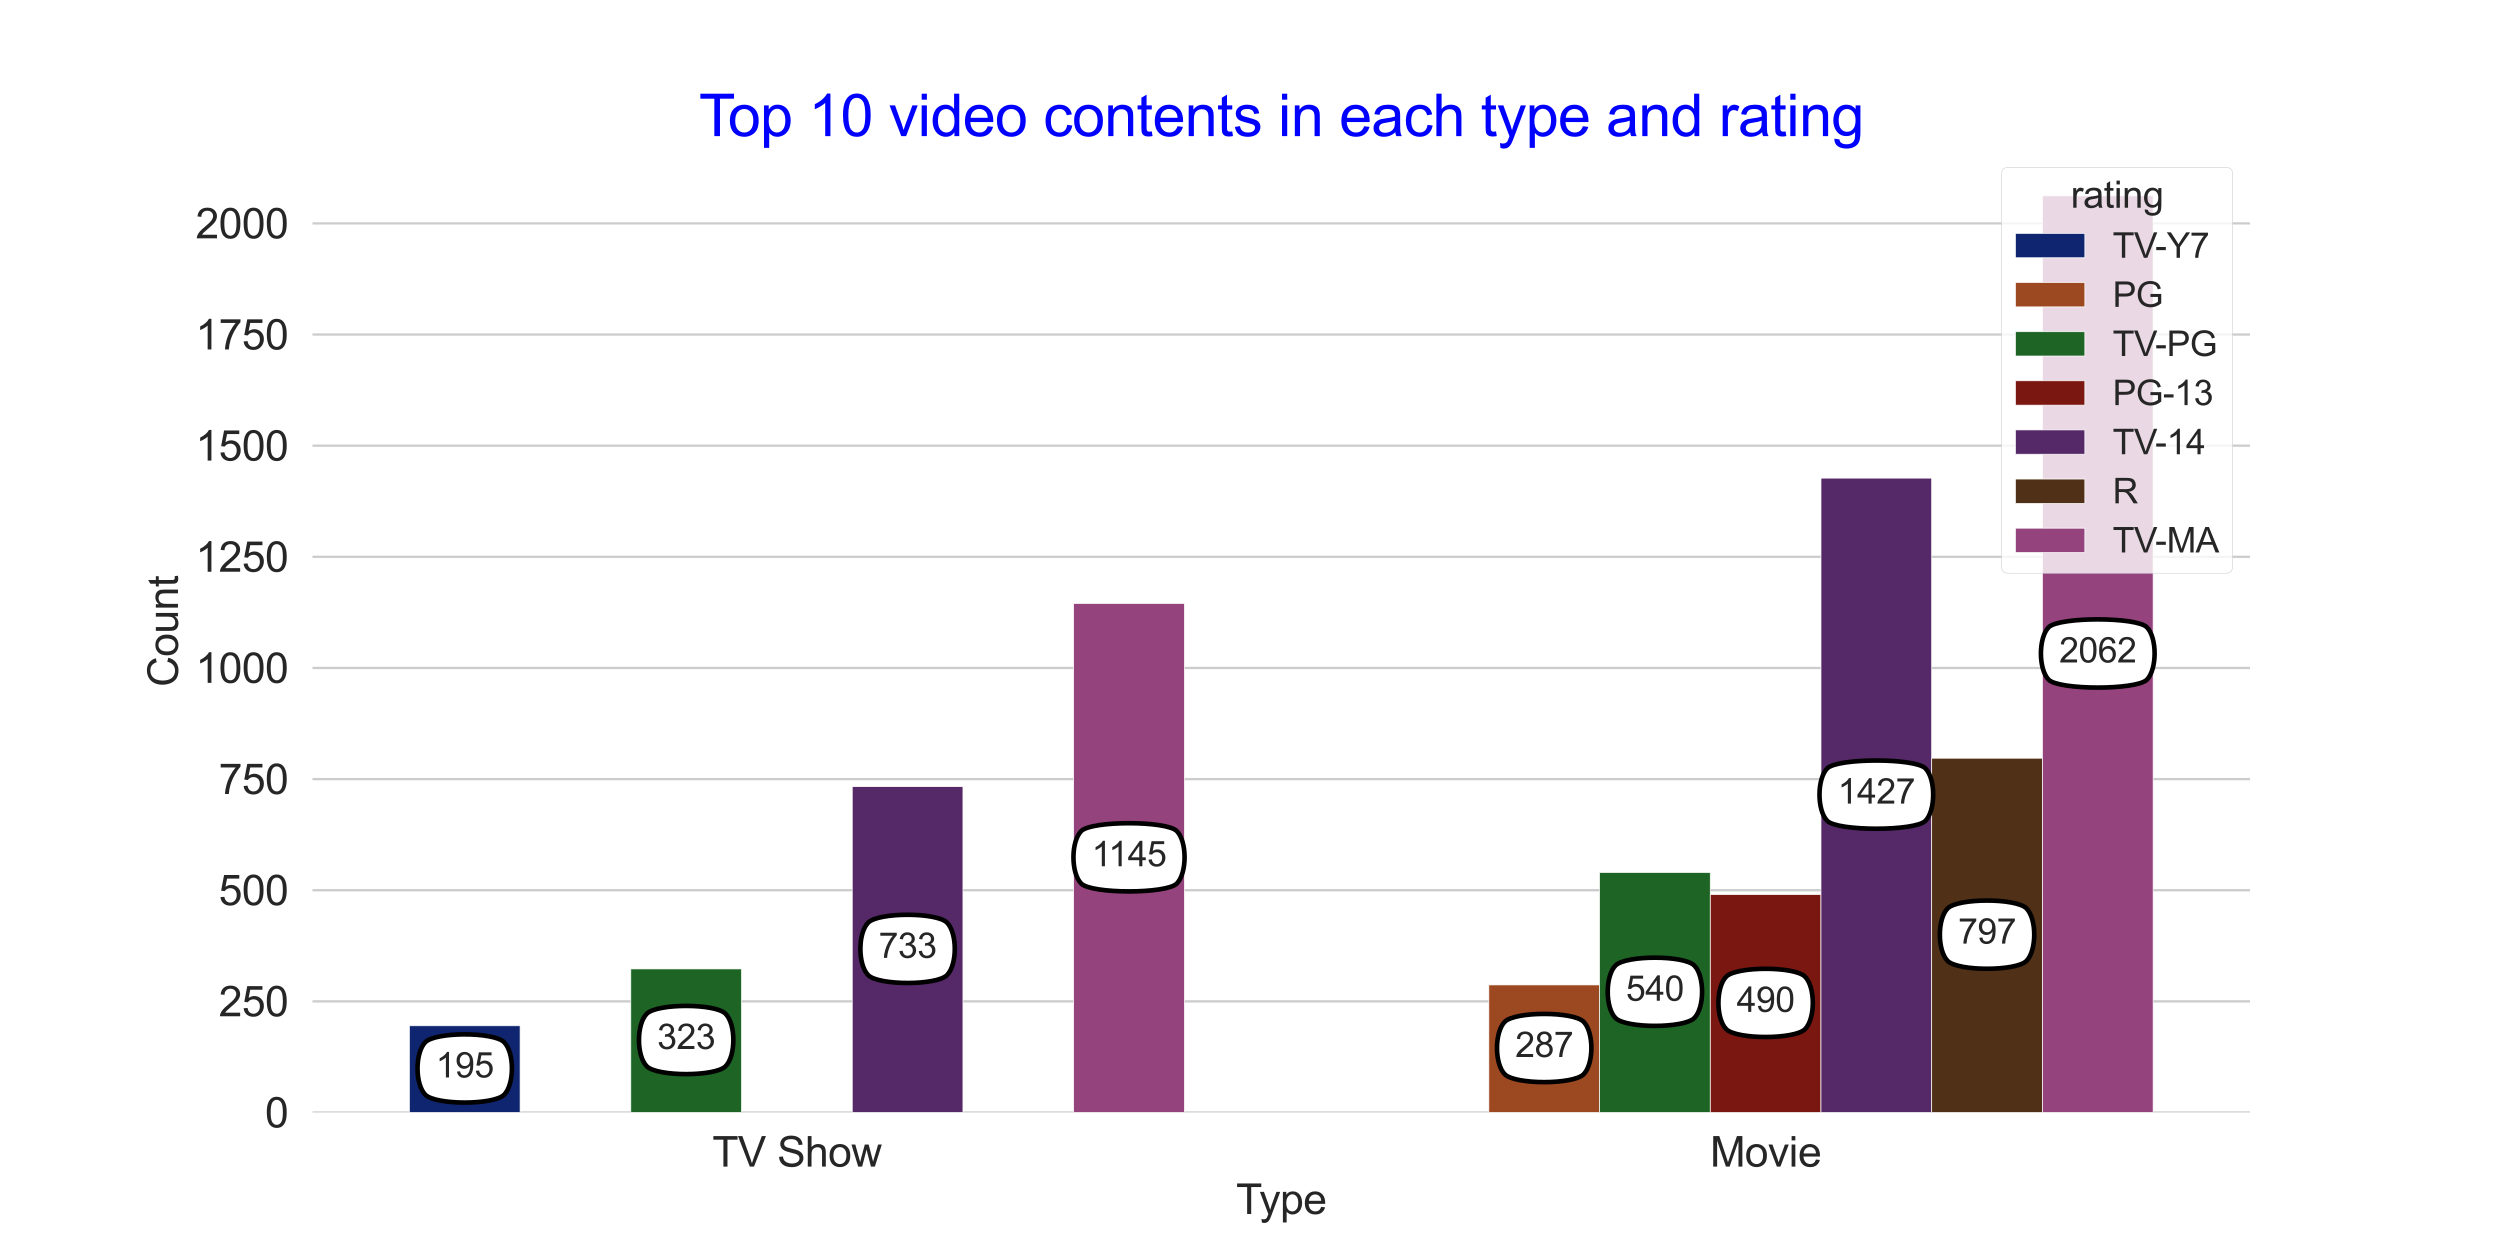 <?xml version="1.0" encoding="utf-8" standalone="no"?>
<!DOCTYPE svg PUBLIC "-//W3C//DTD SVG 1.1//EN"
  "http://www.w3.org/Graphics/SVG/1.1/DTD/svg11.dtd">
<svg xmlns:xlink="http://www.w3.org/1999/xlink" width="1080pt" height="540pt" viewBox="0 0 1080 540" xmlns="http://www.w3.org/2000/svg" version="1.1">
 <defs>
  <style type="text/css">*{stroke-linejoin: round; stroke-linecap: butt}</style>
 </defs>
 <g id="figure_1">
  <g id="patch_1">
   <path d="M 0 540 
L 1080 540 
L 1080 0 
L 0 0 
z
" style="fill: #ffffff"/>
  </g>
  <g id="axes_1">
   <g id="matplotlib.axis_1">
    <g id="xtick_1">
     <g id="text_1">
      <!-- TV Show -->
      <g style="fill: #262626" transform="translate(307.737 503.984) scale(0.18 -0.18)">
       <defs>
        <path id="ArialMT-54" d="M 1659 0 
L 1659 4041 
L 150 4041 
L 150 4581 
L 3781 4581 
L 3781 4041 
L 2266 4041 
L 2266 0 
L 1659 0 
z
" transform="scale(0.016)"/>
        <path id="ArialMT-56" d="M 1803 0 
L 28 4581 
L 684 4581 
L 1875 1253 
Q 2019 853 2116 503 
Q 2222 878 2363 1253 
L 3600 4581 
L 4219 4581 
L 2425 0 
L 1803 0 
z
" transform="scale(0.016)"/>
        <path id="ArialMT-20" transform="scale(0.016)"/>
        <path id="ArialMT-53" d="M 288 1472 
L 859 1522 
Q 900 1178 1048 958 
Q 1197 738 1509 602 
Q 1822 466 2213 466 
Q 2559 466 2825 569 
Q 3091 672 3220 851 
Q 3350 1031 3350 1244 
Q 3350 1459 3225 1620 
Q 3100 1781 2813 1891 
Q 2628 1963 1997 2114 
Q 1366 2266 1113 2400 
Q 784 2572 623 2826 
Q 463 3081 463 3397 
Q 463 3744 659 4045 
Q 856 4347 1234 4503 
Q 1613 4659 2075 4659 
Q 2584 4659 2973 4495 
Q 3363 4331 3572 4012 
Q 3781 3694 3797 3291 
L 3216 3247 
Q 3169 3681 2898 3903 
Q 2628 4125 2100 4125 
Q 1550 4125 1298 3923 
Q 1047 3722 1047 3438 
Q 1047 3191 1225 3031 
Q 1400 2872 2139 2705 
Q 2878 2538 3153 2413 
Q 3553 2228 3743 1945 
Q 3934 1663 3934 1294 
Q 3934 928 3725 604 
Q 3516 281 3123 101 
Q 2731 -78 2241 -78 
Q 1619 -78 1198 103 
Q 778 284 539 648 
Q 300 1013 288 1472 
z
" transform="scale(0.016)"/>
        <path id="ArialMT-68" d="M 422 0 
L 422 4581 
L 984 4581 
L 984 2938 
Q 1378 3394 1978 3394 
Q 2347 3394 2619 3248 
Q 2891 3103 3008 2847 
Q 3125 2591 3125 2103 
L 3125 0 
L 2563 0 
L 2563 2103 
Q 2563 2525 2380 2717 
Q 2197 2909 1863 2909 
Q 1613 2909 1392 2779 
Q 1172 2650 1078 2428 
Q 984 2206 984 1816 
L 984 0 
L 422 0 
z
" transform="scale(0.016)"/>
        <path id="ArialMT-6f" d="M 213 1659 
Q 213 2581 725 3025 
Q 1153 3394 1769 3394 
Q 2453 3394 2887 2945 
Q 3322 2497 3322 1706 
Q 3322 1066 3130 698 
Q 2938 331 2570 128 
Q 2203 -75 1769 -75 
Q 1072 -75 642 372 
Q 213 819 213 1659 
z
M 791 1659 
Q 791 1022 1069 705 
Q 1347 388 1769 388 
Q 2188 388 2466 706 
Q 2744 1025 2744 1678 
Q 2744 2294 2464 2611 
Q 2184 2928 1769 2928 
Q 1347 2928 1069 2612 
Q 791 2297 791 1659 
z
" transform="scale(0.016)"/>
        <path id="ArialMT-77" d="M 1034 0 
L 19 3319 
L 600 3319 
L 1128 1403 
L 1325 691 
Q 1338 744 1497 1375 
L 2025 3319 
L 2603 3319 
L 3100 1394 
L 3266 759 
L 3456 1400 
L 4025 3319 
L 4572 3319 
L 3534 0 
L 2950 0 
L 2422 1988 
L 2294 2553 
L 1622 0 
L 1034 0 
z
" transform="scale(0.016)"/>
       </defs>
       <use xlink:href="#ArialMT-54"/>
       <use xlink:href="#ArialMT-56" x="61.084"/>
       <use xlink:href="#ArialMT-20" x="127.783"/>
       <use xlink:href="#ArialMT-53" x="155.566"/>
       <use xlink:href="#ArialMT-68" x="222.266"/>
       <use xlink:href="#ArialMT-6f" x="277.881"/>
       <use xlink:href="#ArialMT-77" x="333.496"/>
      </g>
     </g>
    </g>
    <g id="xtick_2">
     <g id="text_2">
      <!-- Movie -->
      <g style="fill: #262626" transform="translate(738.744 503.984) scale(0.18 -0.18)">
       <defs>
        <path id="ArialMT-4d" d="M 475 0 
L 475 4581 
L 1388 4581 
L 2472 1338 
Q 2622 884 2691 659 
Q 2769 909 2934 1394 
L 4031 4581 
L 4847 4581 
L 4847 0 
L 4263 0 
L 4263 3834 
L 2931 0 
L 2384 0 
L 1059 3900 
L 1059 0 
L 475 0 
z
" transform="scale(0.016)"/>
        <path id="ArialMT-76" d="M 1344 0 
L 81 3319 
L 675 3319 
L 1388 1331 
Q 1503 1009 1600 663 
Q 1675 925 1809 1294 
L 2547 3319 
L 3125 3319 
L 1869 0 
L 1344 0 
z
" transform="scale(0.016)"/>
        <path id="ArialMT-69" d="M 425 3934 
L 425 4581 
L 988 4581 
L 988 3934 
L 425 3934 
z
M 425 0 
L 425 3319 
L 988 3319 
L 988 0 
L 425 0 
z
" transform="scale(0.016)"/>
        <path id="ArialMT-65" d="M 2694 1069 
L 3275 997 
Q 3138 488 2766 206 
Q 2394 -75 1816 -75 
Q 1088 -75 661 373 
Q 234 822 234 1631 
Q 234 2469 665 2931 
Q 1097 3394 1784 3394 
Q 2450 3394 2872 2941 
Q 3294 2488 3294 1666 
Q 3294 1616 3291 1516 
L 816 1516 
Q 847 969 1125 678 
Q 1403 388 1819 388 
Q 2128 388 2347 550 
Q 2566 713 2694 1069 
z
M 847 1978 
L 2700 1978 
Q 2663 2397 2488 2606 
Q 2219 2931 1791 2931 
Q 1403 2931 1139 2672 
Q 875 2413 847 1978 
z
" transform="scale(0.016)"/>
       </defs>
       <use xlink:href="#ArialMT-4d"/>
       <use xlink:href="#ArialMT-6f" x="83.301"/>
       <use xlink:href="#ArialMT-76" x="138.916"/>
       <use xlink:href="#ArialMT-69" x="188.916"/>
       <use xlink:href="#ArialMT-65" x="211.133"/>
      </g>
     </g>
    </g>
    <g id="text_3">
     <!-- Type -->
     <g style="fill: #262626" transform="translate(533.988 524.446) scale(0.18 -0.18)">
      <defs>
       <path id="ArialMT-79" d="M 397 -1278 
L 334 -750 
Q 519 -800 656 -800 
Q 844 -800 956 -737 
Q 1069 -675 1141 -563 
Q 1194 -478 1313 -144 
Q 1328 -97 1363 -6 
L 103 3319 
L 709 3319 
L 1400 1397 
Q 1534 1031 1641 628 
Q 1738 1016 1872 1384 
L 2581 3319 
L 3144 3319 
L 1881 -56 
Q 1678 -603 1566 -809 
Q 1416 -1088 1222 -1217 
Q 1028 -1347 759 -1347 
Q 597 -1347 397 -1278 
z
" transform="scale(0.016)"/>
       <path id="ArialMT-70" d="M 422 -1272 
L 422 3319 
L 934 3319 
L 934 2888 
Q 1116 3141 1344 3267 
Q 1572 3394 1897 3394 
Q 2322 3394 2647 3175 
Q 2972 2956 3137 2557 
Q 3303 2159 3303 1684 
Q 3303 1175 3120 767 
Q 2938 359 2589 142 
Q 2241 -75 1856 -75 
Q 1575 -75 1351 44 
Q 1128 163 984 344 
L 984 -1272 
L 422 -1272 
z
M 931 1641 
Q 931 1000 1190 694 
Q 1450 388 1819 388 
Q 2194 388 2461 705 
Q 2728 1022 2728 1688 
Q 2728 2322 2467 2637 
Q 2206 2953 1844 2953 
Q 1484 2953 1207 2617 
Q 931 2281 931 1641 
z
" transform="scale(0.016)"/>
      </defs>
      <use xlink:href="#ArialMT-54"/>
      <use xlink:href="#ArialMT-79" x="55.584"/>
      <use xlink:href="#ArialMT-70" x="105.584"/>
      <use xlink:href="#ArialMT-65" x="161.199"/>
     </g>
    </g>
   </g>
   <g id="matplotlib.axis_2">
    <g id="ytick_1">
     <g id="line2d_1">
      <path d="M 135 480.6 
L 972 480.6 
" clip-path="url(#pcc81d5a7ac)" style="fill: none; stroke: #cccccc; stroke-linecap: round"/>
     </g>
     <g id="text_4">
      <!-- 0 -->
      <g style="fill: #262626" transform="translate(114.49 487.042) scale(0.18 -0.18)">
       <defs>
        <path id="ArialMT-30" d="M 266 2259 
Q 266 3072 433 3567 
Q 600 4063 929 4331 
Q 1259 4600 1759 4600 
Q 2128 4600 2406 4451 
Q 2684 4303 2865 4023 
Q 3047 3744 3150 3342 
Q 3253 2941 3253 2259 
Q 3253 1453 3087 958 
Q 2922 463 2592 192 
Q 2263 -78 1759 -78 
Q 1097 -78 719 397 
Q 266 969 266 2259 
z
M 844 2259 
Q 844 1131 1108 757 
Q 1372 384 1759 384 
Q 2147 384 2411 759 
Q 2675 1134 2675 2259 
Q 2675 3391 2411 3762 
Q 2147 4134 1753 4134 
Q 1366 4134 1134 3806 
Q 844 3388 844 2259 
z
" transform="scale(0.016)"/>
       </defs>
       <use xlink:href="#ArialMT-30"/>
      </g>
     </g>
    </g>
    <g id="ytick_2">
     <g id="line2d_2">
      <path d="M 135 432.588 
L 972 432.588 
" clip-path="url(#pcc81d5a7ac)" style="fill: none; stroke: #cccccc; stroke-linecap: round"/>
     </g>
     <g id="text_5">
      <!-- 250 -->
      <g style="fill: #262626" transform="translate(94.471 439.03) scale(0.18 -0.18)">
       <defs>
        <path id="ArialMT-32" d="M 3222 541 
L 3222 0 
L 194 0 
Q 188 203 259 391 
Q 375 700 629 1000 
Q 884 1300 1366 1694 
Q 2113 2306 2375 2664 
Q 2638 3022 2638 3341 
Q 2638 3675 2398 3904 
Q 2159 4134 1775 4134 
Q 1369 4134 1125 3890 
Q 881 3647 878 3216 
L 300 3275 
Q 359 3922 746 4261 
Q 1134 4600 1788 4600 
Q 2447 4600 2831 4234 
Q 3216 3869 3216 3328 
Q 3216 3053 3103 2787 
Q 2991 2522 2730 2228 
Q 2469 1934 1863 1422 
Q 1356 997 1212 845 
Q 1069 694 975 541 
L 3222 541 
z
" transform="scale(0.016)"/>
        <path id="ArialMT-35" d="M 266 1200 
L 856 1250 
Q 922 819 1161 601 
Q 1400 384 1738 384 
Q 2144 384 2425 690 
Q 2706 997 2706 1503 
Q 2706 1984 2436 2262 
Q 2166 2541 1728 2541 
Q 1456 2541 1237 2417 
Q 1019 2294 894 2097 
L 366 2166 
L 809 4519 
L 3088 4519 
L 3088 3981 
L 1259 3981 
L 1013 2750 
Q 1425 3038 1878 3038 
Q 2478 3038 2890 2622 
Q 3303 2206 3303 1553 
Q 3303 931 2941 478 
Q 2500 -78 1738 -78 
Q 1113 -78 717 272 
Q 322 622 266 1200 
z
" transform="scale(0.016)"/>
       </defs>
       <use xlink:href="#ArialMT-32"/>
       <use xlink:href="#ArialMT-35" x="55.615"/>
       <use xlink:href="#ArialMT-30" x="111.23"/>
      </g>
     </g>
    </g>
    <g id="ytick_3">
     <g id="line2d_3">
      <path d="M 135 384.577 
L 972 384.577 
" clip-path="url(#pcc81d5a7ac)" style="fill: none; stroke: #cccccc; stroke-linecap: round"/>
     </g>
     <g id="text_6">
      <!-- 500 -->
      <g style="fill: #262626" transform="translate(94.471 391.019) scale(0.18 -0.18)">
       <use xlink:href="#ArialMT-35"/>
       <use xlink:href="#ArialMT-30" x="55.615"/>
       <use xlink:href="#ArialMT-30" x="111.23"/>
      </g>
     </g>
    </g>
    <g id="ytick_4">
     <g id="line2d_4">
      <path d="M 135 336.565 
L 972 336.565 
" clip-path="url(#pcc81d5a7ac)" style="fill: none; stroke: #cccccc; stroke-linecap: round"/>
     </g>
     <g id="text_7">
      <!-- 750 -->
      <g style="fill: #262626" transform="translate(94.471 343.007) scale(0.18 -0.18)">
       <defs>
        <path id="ArialMT-37" d="M 303 3981 
L 303 4522 
L 3269 4522 
L 3269 4084 
Q 2831 3619 2401 2847 
Q 1972 2075 1738 1259 
Q 1569 684 1522 0 
L 944 0 
Q 953 541 1156 1306 
Q 1359 2072 1739 2783 
Q 2119 3494 2547 3981 
L 303 3981 
z
" transform="scale(0.016)"/>
       </defs>
       <use xlink:href="#ArialMT-37"/>
       <use xlink:href="#ArialMT-35" x="55.615"/>
       <use xlink:href="#ArialMT-30" x="111.23"/>
      </g>
     </g>
    </g>
    <g id="ytick_5">
     <g id="line2d_5">
      <path d="M 135 288.553 
L 972 288.553 
" clip-path="url(#pcc81d5a7ac)" style="fill: none; stroke: #cccccc; stroke-linecap: round"/>
     </g>
     <g id="text_8">
      <!-- 1000 -->
      <g style="fill: #262626" transform="translate(84.461 294.995) scale(0.18 -0.18)">
       <defs>
        <path id="ArialMT-31" d="M 2384 0 
L 1822 0 
L 1822 3584 
Q 1619 3391 1289 3197 
Q 959 3003 697 2906 
L 697 3450 
Q 1169 3672 1522 3987 
Q 1875 4303 2022 4600 
L 2384 4600 
L 2384 0 
z
" transform="scale(0.016)"/>
       </defs>
       <use xlink:href="#ArialMT-31"/>
       <use xlink:href="#ArialMT-30" x="55.615"/>
       <use xlink:href="#ArialMT-30" x="111.23"/>
       <use xlink:href="#ArialMT-30" x="166.846"/>
      </g>
     </g>
    </g>
    <g id="ytick_6">
     <g id="line2d_6">
      <path d="M 135 240.542 
L 972 240.542 
" clip-path="url(#pcc81d5a7ac)" style="fill: none; stroke: #cccccc; stroke-linecap: round"/>
     </g>
     <g id="text_9">
      <!-- 1250 -->
      <g style="fill: #262626" transform="translate(84.461 246.984) scale(0.18 -0.18)">
       <use xlink:href="#ArialMT-31"/>
       <use xlink:href="#ArialMT-32" x="55.615"/>
       <use xlink:href="#ArialMT-35" x="111.23"/>
       <use xlink:href="#ArialMT-30" x="166.846"/>
      </g>
     </g>
    </g>
    <g id="ytick_7">
     <g id="line2d_7">
      <path d="M 135 192.53 
L 972 192.53 
" clip-path="url(#pcc81d5a7ac)" style="fill: none; stroke: #cccccc; stroke-linecap: round"/>
     </g>
     <g id="text_10">
      <!-- 1500 -->
      <g style="fill: #262626" transform="translate(84.461 198.972) scale(0.18 -0.18)">
       <use xlink:href="#ArialMT-31"/>
       <use xlink:href="#ArialMT-35" x="55.615"/>
       <use xlink:href="#ArialMT-30" x="111.23"/>
       <use xlink:href="#ArialMT-30" x="166.846"/>
      </g>
     </g>
    </g>
    <g id="ytick_8">
     <g id="line2d_8">
      <path d="M 135 144.519 
L 972 144.519 
" clip-path="url(#pcc81d5a7ac)" style="fill: none; stroke: #cccccc; stroke-linecap: round"/>
     </g>
     <g id="text_11">
      <!-- 1750 -->
      <g style="fill: #262626" transform="translate(84.461 150.961) scale(0.18 -0.18)">
       <use xlink:href="#ArialMT-31"/>
       <use xlink:href="#ArialMT-37" x="55.615"/>
       <use xlink:href="#ArialMT-35" x="111.23"/>
       <use xlink:href="#ArialMT-30" x="166.846"/>
      </g>
     </g>
    </g>
    <g id="ytick_9">
     <g id="line2d_9">
      <path d="M 135 96.507 
L 972 96.507 
" clip-path="url(#pcc81d5a7ac)" style="fill: none; stroke: #cccccc; stroke-linecap: round"/>
     </g>
     <g id="text_12">
      <!-- 2000 -->
      <g style="fill: #262626" transform="translate(84.461 102.949) scale(0.18 -0.18)">
       <use xlink:href="#ArialMT-32"/>
       <use xlink:href="#ArialMT-30" x="55.615"/>
       <use xlink:href="#ArialMT-30" x="111.23"/>
       <use xlink:href="#ArialMT-30" x="166.846"/>
      </g>
     </g>
    </g>
    <g id="text_13">
     <!-- Count -->
     <g style="fill: #262626" transform="translate(76.884 296.715) rotate(-90) scale(0.18 -0.18)">
      <defs>
       <path id="ArialMT-43" d="M 3763 1606 
L 4369 1453 
Q 4178 706 3683 314 
Q 3188 -78 2472 -78 
Q 1731 -78 1267 223 
Q 803 525 561 1097 
Q 319 1669 319 2325 
Q 319 3041 592 3573 
Q 866 4106 1370 4382 
Q 1875 4659 2481 4659 
Q 3169 4659 3637 4309 
Q 4106 3959 4291 3325 
L 3694 3184 
Q 3534 3684 3231 3912 
Q 2928 4141 2469 4141 
Q 1941 4141 1586 3887 
Q 1231 3634 1087 3207 
Q 944 2781 944 2328 
Q 944 1744 1114 1308 
Q 1284 872 1643 656 
Q 2003 441 2422 441 
Q 2931 441 3284 734 
Q 3638 1028 3763 1606 
z
" transform="scale(0.016)"/>
       <path id="ArialMT-75" d="M 2597 0 
L 2597 488 
Q 2209 -75 1544 -75 
Q 1250 -75 995 37 
Q 741 150 617 320 
Q 494 491 444 738 
Q 409 903 409 1263 
L 409 3319 
L 972 3319 
L 972 1478 
Q 972 1038 1006 884 
Q 1059 663 1231 536 
Q 1403 409 1656 409 
Q 1909 409 2131 539 
Q 2353 669 2445 892 
Q 2538 1116 2538 1541 
L 2538 3319 
L 3100 3319 
L 3100 0 
L 2597 0 
z
" transform="scale(0.016)"/>
       <path id="ArialMT-6e" d="M 422 0 
L 422 3319 
L 928 3319 
L 928 2847 
Q 1294 3394 1984 3394 
Q 2284 3394 2536 3286 
Q 2788 3178 2913 3003 
Q 3038 2828 3088 2588 
Q 3119 2431 3119 2041 
L 3119 0 
L 2556 0 
L 2556 2019 
Q 2556 2363 2490 2533 
Q 2425 2703 2258 2804 
Q 2091 2906 1866 2906 
Q 1506 2906 1245 2678 
Q 984 2450 984 1813 
L 984 0 
L 422 0 
z
" transform="scale(0.016)"/>
       <path id="ArialMT-74" d="M 1650 503 
L 1731 6 
Q 1494 -44 1306 -44 
Q 1000 -44 831 53 
Q 663 150 594 308 
Q 525 466 525 972 
L 525 2881 
L 113 2881 
L 113 3319 
L 525 3319 
L 525 4141 
L 1084 4478 
L 1084 3319 
L 1650 3319 
L 1650 2881 
L 1084 2881 
L 1084 941 
Q 1084 700 1114 631 
Q 1144 563 1211 522 
Q 1278 481 1403 481 
Q 1497 481 1650 503 
z
" transform="scale(0.016)"/>
      </defs>
      <use xlink:href="#ArialMT-43"/>
      <use xlink:href="#ArialMT-6f" x="72.217"/>
      <use xlink:href="#ArialMT-75" x="127.832"/>
      <use xlink:href="#ArialMT-6e" x="183.447"/>
      <use xlink:href="#ArialMT-74" x="239.062"/>
     </g>
    </g>
   </g>
   <g id="patch_2">
    <path d="M 176.85 480.6 
L 224.679 480.6 
L 224.679 443.151 
L 176.85 443.151 
z
" clip-path="url(#pcc81d5a7ac)" style="fill: #10256f; stroke: #ffffff; stroke-width: 0.3; stroke-linejoin: miter"/>
   </g>
   <g id="patch_3">
    <path d="M 0 0 
z
" clip-path="url(#pcc81d5a7ac)" style="fill: #10256f; stroke: #ffffff; stroke-width: 0.3; stroke-linejoin: miter"/>
   </g>
   <g id="patch_4">
    <path d="M 0 0 
z
" clip-path="url(#pcc81d5a7ac)" style="fill: #9c4821; stroke: #ffffff; stroke-width: 0.3; stroke-linejoin: miter"/>
   </g>
   <g id="patch_5">
    <path d="M 643.179 480.6 
L 691.007 480.6 
L 691.007 425.483 
L 643.179 425.483 
z
" clip-path="url(#pcc81d5a7ac)" style="fill: #9c4821; stroke: #ffffff; stroke-width: 0.3; stroke-linejoin: miter"/>
   </g>
   <g id="patch_6">
    <path d="M 272.507 480.6 
L 320.336 480.6 
L 320.336 418.569 
L 272.507 418.569 
z
" clip-path="url(#pcc81d5a7ac)" style="fill: #1e6525; stroke: #ffffff; stroke-width: 0.3; stroke-linejoin: miter"/>
   </g>
   <g id="patch_7">
    <path d="M 691.007 480.6 
L 738.836 480.6 
L 738.836 376.895 
L 691.007 376.895 
z
" clip-path="url(#pcc81d5a7ac)" style="fill: #1e6525; stroke: #ffffff; stroke-width: 0.3; stroke-linejoin: miter"/>
   </g>
   <g id="patch_8">
    <path d="M 0 0 
z
" clip-path="url(#pcc81d5a7ac)" style="fill: #7b1711; stroke: #ffffff; stroke-width: 0.3; stroke-linejoin: miter"/>
   </g>
   <g id="patch_9">
    <path d="M 738.836 480.6 
L 786.664 480.6 
L 786.664 386.497 
L 738.836 386.497 
z
" clip-path="url(#pcc81d5a7ac)" style="fill: #7b1711; stroke: #ffffff; stroke-width: 0.3; stroke-linejoin: miter"/>
   </g>
   <g id="patch_10">
    <path d="M 368.164 480.6 
L 415.993 480.6 
L 415.993 339.83 
L 368.164 339.83 
z
" clip-path="url(#pcc81d5a7ac)" style="fill: #552867; stroke: #ffffff; stroke-width: 0.3; stroke-linejoin: miter"/>
   </g>
   <g id="patch_11">
    <path d="M 786.664 480.6 
L 834.493 480.6 
L 834.493 206.55 
L 786.664 206.55 
z
" clip-path="url(#pcc81d5a7ac)" style="fill: #552867; stroke: #ffffff; stroke-width: 0.3; stroke-linejoin: miter"/>
   </g>
   <g id="patch_12">
    <path d="M 0 0 
z
" clip-path="url(#pcc81d5a7ac)" style="fill: #503016; stroke: #ffffff; stroke-width: 0.3; stroke-linejoin: miter"/>
   </g>
   <g id="patch_13">
    <path d="M 834.493 480.6 
L 882.321 480.6 
L 882.321 327.539 
L 834.493 327.539 
z
" clip-path="url(#pcc81d5a7ac)" style="fill: #503016; stroke: #ffffff; stroke-width: 0.3; stroke-linejoin: miter"/>
   </g>
   <g id="patch_14">
    <path d="M 463.821 480.6 
L 511.65 480.6 
L 511.65 260.707 
L 463.821 260.707 
z
" clip-path="url(#pcc81d5a7ac)" style="fill: #94437c; stroke: #ffffff; stroke-width: 0.3; stroke-linejoin: miter"/>
   </g>
   <g id="patch_15">
    <path d="M 882.321 480.6 
L 930.15 480.6 
L 930.15 84.6 
L 882.321 84.6 
z
" clip-path="url(#pcc81d5a7ac)" style="fill: #94437c; stroke: #ffffff; stroke-width: 0.3; stroke-linejoin: miter"/>
   </g>
   <g id="line2d_10">
    <path clip-path="url(#pcc81d5a7ac)" style="fill: none; stroke: #424242; stroke-width: 3.15; stroke-linecap: round"/>
   </g>
   <g id="line2d_11">
    <path clip-path="url(#pcc81d5a7ac)" style="fill: none; stroke: #424242; stroke-width: 3.15; stroke-linecap: round"/>
   </g>
   <g id="line2d_12">
    <path clip-path="url(#pcc81d5a7ac)" style="fill: none; stroke: #424242; stroke-width: 3.15; stroke-linecap: round"/>
   </g>
   <g id="line2d_13">
    <path clip-path="url(#pcc81d5a7ac)" style="fill: none; stroke: #424242; stroke-width: 3.15; stroke-linecap: round"/>
   </g>
   <g id="line2d_14">
    <path clip-path="url(#pcc81d5a7ac)" style="fill: none; stroke: #424242; stroke-width: 3.15; stroke-linecap: round"/>
   </g>
   <g id="line2d_15">
    <path clip-path="url(#pcc81d5a7ac)" style="fill: none; stroke: #424242; stroke-width: 3.15; stroke-linecap: round"/>
   </g>
   <g id="line2d_16">
    <path clip-path="url(#pcc81d5a7ac)" style="fill: none; stroke: #424242; stroke-width: 3.15; stroke-linecap: round"/>
   </g>
   <g id="line2d_17">
    <path clip-path="url(#pcc81d5a7ac)" style="fill: none; stroke: #424242; stroke-width: 3.15; stroke-linecap: round"/>
   </g>
   <g id="line2d_18">
    <path clip-path="url(#pcc81d5a7ac)" style="fill: none; stroke: #424242; stroke-width: 3.15; stroke-linecap: round"/>
   </g>
   <g id="line2d_19">
    <path clip-path="url(#pcc81d5a7ac)" style="fill: none; stroke: #424242; stroke-width: 3.15; stroke-linecap: round"/>
   </g>
   <g id="line2d_20">
    <path clip-path="url(#pcc81d5a7ac)" style="fill: none; stroke: #424242; stroke-width: 3.15; stroke-linecap: round"/>
   </g>
   <g id="line2d_21">
    <path clip-path="url(#pcc81d5a7ac)" style="fill: none; stroke: #424242; stroke-width: 3.15; stroke-linecap: round"/>
   </g>
   <g id="line2d_22">
    <path clip-path="url(#pcc81d5a7ac)" style="fill: none; stroke: #424242; stroke-width: 3.15; stroke-linecap: round"/>
   </g>
   <g id="line2d_23">
    <path clip-path="url(#pcc81d5a7ac)" style="fill: none; stroke: #424242; stroke-width: 3.15; stroke-linecap: round"/>
   </g>
   <g id="text_14">
    <g id="patch_16">
     <path d="M 183.752 472.937 
C 188.252 477.437 213.276 477.437 217.776 472.937 
C 222.276 468.437 222.276 454.719 217.776 450.219 
C 213.276 445.719 188.252 445.719 183.752 450.219 
C 179.252 454.719 179.252 468.437 183.752 472.937 
z
" style="fill: #ffffff; stroke: #000000; stroke-width: 2; stroke-linejoin: miter"/>
    </g>
    <!-- 195 -->
    <g style="fill: #262626" transform="translate(188.252 465.456) scale(0.15 -0.15)">
     <defs>
      <path id="ArialMT-39" d="M 350 1059 
L 891 1109 
Q 959 728 1153 556 
Q 1347 384 1650 384 
Q 1909 384 2104 503 
Q 2300 622 2425 820 
Q 2550 1019 2634 1356 
Q 2719 1694 2719 2044 
Q 2719 2081 2716 2156 
Q 2547 1888 2255 1720 
Q 1963 1553 1622 1553 
Q 1053 1553 659 1965 
Q 266 2378 266 3053 
Q 266 3750 677 4175 
Q 1088 4600 1706 4600 
Q 2153 4600 2523 4359 
Q 2894 4119 3086 3673 
Q 3278 3228 3278 2384 
Q 3278 1506 3087 986 
Q 2897 466 2520 194 
Q 2144 -78 1638 -78 
Q 1100 -78 759 220 
Q 419 519 350 1059 
z
M 2653 3081 
Q 2653 3566 2395 3850 
Q 2138 4134 1775 4134 
Q 1400 4134 1122 3828 
Q 844 3522 844 3034 
Q 844 2597 1108 2323 
Q 1372 2050 1759 2050 
Q 2150 2050 2401 2323 
Q 2653 2597 2653 3081 
z
" transform="scale(0.016)"/>
     </defs>
     <use xlink:href="#ArialMT-31"/>
     <use xlink:href="#ArialMT-39" x="55.615"/>
     <use xlink:href="#ArialMT-35" x="111.23"/>
    </g>
   </g>
   <g id="text_15">
    <g id="patch_17">
     <path d="M 650.081 464.103 
C 654.581 468.603 679.605 468.603 684.105 464.103 
C 688.605 459.603 688.605 445.885 684.105 441.385 
C 679.605 436.885 654.581 436.885 650.081 441.385 
C 645.581 445.885 645.581 459.603 650.081 464.103 
z
" style="fill: #ffffff; stroke: #000000; stroke-width: 2; stroke-linejoin: miter"/>
    </g>
    <!-- 287 -->
    <g style="fill: #262626" transform="translate(654.581 456.621) scale(0.15 -0.15)">
     <defs>
      <path id="ArialMT-38" d="M 1131 2484 
Q 781 2613 612 2850 
Q 444 3088 444 3419 
Q 444 3919 803 4259 
Q 1163 4600 1759 4600 
Q 2359 4600 2725 4251 
Q 3091 3903 3091 3403 
Q 3091 3084 2923 2848 
Q 2756 2613 2416 2484 
Q 2838 2347 3058 2040 
Q 3278 1734 3278 1309 
Q 3278 722 2862 322 
Q 2447 -78 1769 -78 
Q 1091 -78 675 323 
Q 259 725 259 1325 
Q 259 1772 486 2073 
Q 713 2375 1131 2484 
z
M 1019 3438 
Q 1019 3113 1228 2906 
Q 1438 2700 1772 2700 
Q 2097 2700 2305 2904 
Q 2513 3109 2513 3406 
Q 2513 3716 2298 3927 
Q 2084 4138 1766 4138 
Q 1444 4138 1231 3931 
Q 1019 3725 1019 3438 
z
M 838 1322 
Q 838 1081 952 856 
Q 1066 631 1291 507 
Q 1516 384 1775 384 
Q 2178 384 2440 643 
Q 2703 903 2703 1303 
Q 2703 1709 2433 1975 
Q 2163 2241 1756 2241 
Q 1359 2241 1098 1978 
Q 838 1716 838 1322 
z
" transform="scale(0.016)"/>
     </defs>
     <use xlink:href="#ArialMT-32"/>
     <use xlink:href="#ArialMT-38" x="55.615"/>
     <use xlink:href="#ArialMT-37" x="111.23"/>
    </g>
   </g>
   <g id="text_16">
    <g id="patch_18">
     <path d="M 279.409 460.646 
C 283.909 465.146 308.934 465.146 313.434 460.646 
C 317.934 456.146 317.934 442.428 313.434 437.928 
C 308.934 433.428 283.909 433.428 279.409 437.928 
C 274.909 442.428 274.909 456.146 279.409 460.646 
z
" style="fill: #ffffff; stroke: #000000; stroke-width: 2; stroke-linejoin: miter"/>
    </g>
    <!-- 323 -->
    <g style="fill: #262626" transform="translate(283.909 453.165) scale(0.15 -0.15)">
     <defs>
      <path id="ArialMT-33" d="M 269 1209 
L 831 1284 
Q 928 806 1161 595 
Q 1394 384 1728 384 
Q 2125 384 2398 659 
Q 2672 934 2672 1341 
Q 2672 1728 2419 1979 
Q 2166 2231 1775 2231 
Q 1616 2231 1378 2169 
L 1441 2663 
Q 1497 2656 1531 2656 
Q 1891 2656 2178 2843 
Q 2466 3031 2466 3422 
Q 2466 3731 2256 3934 
Q 2047 4138 1716 4138 
Q 1388 4138 1169 3931 
Q 950 3725 888 3313 
L 325 3413 
Q 428 3978 793 4289 
Q 1159 4600 1703 4600 
Q 2078 4600 2393 4439 
Q 2709 4278 2876 4000 
Q 3044 3722 3044 3409 
Q 3044 3113 2884 2869 
Q 2725 2625 2413 2481 
Q 2819 2388 3044 2092 
Q 3269 1797 3269 1353 
Q 3269 753 2831 336 
Q 2394 -81 1725 -81 
Q 1122 -81 723 278 
Q 325 638 269 1209 
z
" transform="scale(0.016)"/>
     </defs>
     <use xlink:href="#ArialMT-33"/>
     <use xlink:href="#ArialMT-32" x="55.615"/>
     <use xlink:href="#ArialMT-33" x="111.23"/>
    </g>
   </g>
   <g id="text_17">
    <g id="patch_19">
     <path d="M 697.909 439.809 
C 702.409 444.309 727.434 444.309 731.934 439.809 
C 736.434 435.309 736.434 421.591 731.934 417.091 
C 727.434 412.591 702.409 412.591 697.909 417.091 
C 693.409 421.591 693.409 435.309 697.909 439.809 
z
" style="fill: #ffffff; stroke: #000000; stroke-width: 2; stroke-linejoin: miter"/>
    </g>
    <!-- 540 -->
    <g style="fill: #262626" transform="translate(702.409 432.327) scale(0.15 -0.15)">
     <defs>
      <path id="ArialMT-34" d="M 2069 0 
L 2069 1097 
L 81 1097 
L 81 1613 
L 2172 4581 
L 2631 4581 
L 2631 1613 
L 3250 1613 
L 3250 1097 
L 2631 1097 
L 2631 0 
L 2069 0 
z
M 2069 1613 
L 2069 3678 
L 634 1613 
L 2069 1613 
z
" transform="scale(0.016)"/>
     </defs>
     <use xlink:href="#ArialMT-35"/>
     <use xlink:href="#ArialMT-34" x="55.615"/>
     <use xlink:href="#ArialMT-30" x="111.23"/>
    </g>
   </g>
   <g id="text_18">
    <g id="patch_20">
     <path d="M 745.738 444.61 
C 750.238 449.11 775.262 449.11 779.762 444.61 
C 784.262 440.11 784.262 426.392 779.762 421.892 
C 775.262 417.392 750.238 417.392 745.738 421.892 
C 741.238 426.392 741.238 440.11 745.738 444.61 
z
" style="fill: #ffffff; stroke: #000000; stroke-width: 2; stroke-linejoin: miter"/>
    </g>
    <!-- 490 -->
    <g style="fill: #262626" transform="translate(750.238 437.129) scale(0.15 -0.15)">
     <use xlink:href="#ArialMT-34"/>
     <use xlink:href="#ArialMT-39" x="55.615"/>
     <use xlink:href="#ArialMT-30" x="111.23"/>
    </g>
   </g>
   <g id="text_19">
    <g id="patch_21">
     <path d="M 375.066 421.276 
C 379.566 425.776 404.591 425.776 409.091 421.276 
C 413.591 416.776 413.591 403.058 409.091 398.558 
C 404.591 394.058 379.566 394.058 375.066 398.558 
C 370.566 403.058 370.566 416.776 375.066 421.276 
z
" style="fill: #ffffff; stroke: #000000; stroke-width: 2; stroke-linejoin: miter"/>
    </g>
    <!-- 733 -->
    <g style="fill: #262626" transform="translate(379.566 413.795) scale(0.15 -0.15)">
     <use xlink:href="#ArialMT-37"/>
     <use xlink:href="#ArialMT-33" x="55.615"/>
     <use xlink:href="#ArialMT-33" x="111.23"/>
    </g>
   </g>
   <g id="text_20">
    <g id="patch_22">
     <path d="M 789.396 354.636 
C 793.896 359.136 827.261 359.136 831.761 354.636 
C 836.261 350.136 836.261 336.418 831.761 331.918 
C 827.261 327.418 793.896 327.418 789.396 331.918 
C 784.896 336.418 784.896 350.136 789.396 354.636 
z
" style="fill: #ffffff; stroke: #000000; stroke-width: 2; stroke-linejoin: miter"/>
    </g>
    <!-- 1427 -->
    <g style="fill: #262626" transform="translate(793.896 347.155) scale(0.15 -0.15)">
     <use xlink:href="#ArialMT-31"/>
     <use xlink:href="#ArialMT-34" x="55.615"/>
     <use xlink:href="#ArialMT-32" x="111.23"/>
     <use xlink:href="#ArialMT-37" x="166.846"/>
    </g>
   </g>
   <g id="text_21">
    <g id="patch_23">
     <path d="M 841.395 415.131 
C 845.895 419.631 870.919 419.631 875.419 415.131 
C 879.919 410.631 879.919 396.913 875.419 392.413 
C 870.919 387.913 845.895 387.913 841.395 392.413 
C 836.895 396.913 836.895 410.631 841.395 415.131 
z
" style="fill: #ffffff; stroke: #000000; stroke-width: 2; stroke-linejoin: miter"/>
    </g>
    <!-- 797 -->
    <g style="fill: #262626" transform="translate(845.895 407.65) scale(0.15 -0.15)">
     <use xlink:href="#ArialMT-37"/>
     <use xlink:href="#ArialMT-39" x="55.615"/>
     <use xlink:href="#ArialMT-37" x="111.23"/>
    </g>
   </g>
   <g id="text_22">
    <g id="patch_24">
     <path d="M 467.106 381.715 
C 471.606 386.215 503.865 386.215 508.365 381.715 
C 512.865 377.215 512.865 363.497 508.365 358.997 
C 503.865 354.497 471.606 354.497 467.106 358.997 
C 462.606 363.497 462.606 377.215 467.106 381.715 
z
" style="fill: #ffffff; stroke: #000000; stroke-width: 2; stroke-linejoin: miter"/>
    </g>
    <!-- 1145 -->
    <g style="fill: #262626" transform="translate(471.606 374.233) scale(0.15 -0.15)">
     <use xlink:href="#ArialMT-31"/>
     <use xlink:href="#ArialMT-31" x="48.24"/>
     <use xlink:href="#ArialMT-34" x="103.855"/>
     <use xlink:href="#ArialMT-35" x="159.471"/>
    </g>
   </g>
   <g id="text_23">
    <g id="patch_25">
     <path d="M 885.053 293.661 
C 889.553 298.161 922.919 298.161 927.419 293.661 
C 931.919 289.161 931.919 275.443 927.419 270.943 
C 922.919 266.443 889.553 266.443 885.053 270.943 
C 880.553 275.443 880.553 289.161 885.053 293.661 
z
" style="fill: #ffffff; stroke: #000000; stroke-width: 2; stroke-linejoin: miter"/>
    </g>
    <!-- 2062 -->
    <g style="fill: #262626" transform="translate(889.553 286.18) scale(0.15 -0.15)">
     <defs>
      <path id="ArialMT-36" d="M 3184 3459 
L 2625 3416 
Q 2550 3747 2413 3897 
Q 2184 4138 1850 4138 
Q 1581 4138 1378 3988 
Q 1113 3794 959 3422 
Q 806 3050 800 2363 
Q 1003 2672 1297 2822 
Q 1591 2972 1913 2972 
Q 2475 2972 2870 2558 
Q 3266 2144 3266 1488 
Q 3266 1056 3080 686 
Q 2894 316 2569 119 
Q 2244 -78 1831 -78 
Q 1128 -78 684 439 
Q 241 956 241 2144 
Q 241 3472 731 4075 
Q 1159 4600 1884 4600 
Q 2425 4600 2770 4297 
Q 3116 3994 3184 3459 
z
M 888 1484 
Q 888 1194 1011 928 
Q 1134 663 1356 523 
Q 1578 384 1822 384 
Q 2178 384 2434 671 
Q 2691 959 2691 1453 
Q 2691 1928 2437 2201 
Q 2184 2475 1800 2475 
Q 1419 2475 1153 2201 
Q 888 1928 888 1484 
z
" transform="scale(0.016)"/>
     </defs>
     <use xlink:href="#ArialMT-32"/>
     <use xlink:href="#ArialMT-30" x="55.615"/>
     <use xlink:href="#ArialMT-36" x="111.23"/>
     <use xlink:href="#ArialMT-32" x="166.846"/>
    </g>
   </g>
   <g id="text_24">
    <!-- Top 10 video contents in each type and rating -->
    <g style="fill: #0000ff" transform="translate(301.963 58.8) scale(0.25 -0.25)">
     <defs>
      <path id="ArialMT-64" d="M 2575 0 
L 2575 419 
Q 2259 -75 1647 -75 
Q 1250 -75 917 144 
Q 584 363 401 755 
Q 219 1147 219 1656 
Q 219 2153 384 2558 
Q 550 2963 881 3178 
Q 1213 3394 1622 3394 
Q 1922 3394 2156 3267 
Q 2391 3141 2538 2938 
L 2538 4581 
L 3097 4581 
L 3097 0 
L 2575 0 
z
M 797 1656 
Q 797 1019 1065 703 
Q 1334 388 1700 388 
Q 2069 388 2326 689 
Q 2584 991 2584 1609 
Q 2584 2291 2321 2609 
Q 2059 2928 1675 2928 
Q 1300 2928 1048 2622 
Q 797 2316 797 1656 
z
" transform="scale(0.016)"/>
      <path id="ArialMT-63" d="M 2588 1216 
L 3141 1144 
Q 3050 572 2676 248 
Q 2303 -75 1759 -75 
Q 1078 -75 664 370 
Q 250 816 250 1647 
Q 250 2184 428 2587 
Q 606 2991 970 3192 
Q 1334 3394 1763 3394 
Q 2303 3394 2647 3120 
Q 2991 2847 3088 2344 
L 2541 2259 
Q 2463 2594 2264 2762 
Q 2066 2931 1784 2931 
Q 1359 2931 1093 2626 
Q 828 2322 828 1663 
Q 828 994 1084 691 
Q 1341 388 1753 388 
Q 2084 388 2306 591 
Q 2528 794 2588 1216 
z
" transform="scale(0.016)"/>
      <path id="ArialMT-73" d="M 197 991 
L 753 1078 
Q 800 744 1014 566 
Q 1228 388 1613 388 
Q 2000 388 2187 545 
Q 2375 703 2375 916 
Q 2375 1106 2209 1216 
Q 2094 1291 1634 1406 
Q 1016 1563 777 1677 
Q 538 1791 414 1992 
Q 291 2194 291 2438 
Q 291 2659 392 2848 
Q 494 3038 669 3163 
Q 800 3259 1026 3326 
Q 1253 3394 1513 3394 
Q 1903 3394 2198 3281 
Q 2494 3169 2634 2976 
Q 2775 2784 2828 2463 
L 2278 2388 
Q 2241 2644 2061 2787 
Q 1881 2931 1553 2931 
Q 1166 2931 1000 2803 
Q 834 2675 834 2503 
Q 834 2394 903 2306 
Q 972 2216 1119 2156 
Q 1203 2125 1616 2013 
Q 2213 1853 2448 1751 
Q 2684 1650 2818 1456 
Q 2953 1263 2953 975 
Q 2953 694 2789 445 
Q 2625 197 2315 61 
Q 2006 -75 1616 -75 
Q 969 -75 630 194 
Q 291 463 197 991 
z
" transform="scale(0.016)"/>
      <path id="ArialMT-61" d="M 2588 409 
Q 2275 144 1986 34 
Q 1697 -75 1366 -75 
Q 819 -75 525 192 
Q 231 459 231 875 
Q 231 1119 342 1320 
Q 453 1522 633 1644 
Q 813 1766 1038 1828 
Q 1203 1872 1538 1913 
Q 2219 1994 2541 2106 
Q 2544 2222 2544 2253 
Q 2544 2597 2384 2738 
Q 2169 2928 1744 2928 
Q 1347 2928 1158 2789 
Q 969 2650 878 2297 
L 328 2372 
Q 403 2725 575 2942 
Q 747 3159 1072 3276 
Q 1397 3394 1825 3394 
Q 2250 3394 2515 3294 
Q 2781 3194 2906 3042 
Q 3031 2891 3081 2659 
Q 3109 2516 3109 2141 
L 3109 1391 
Q 3109 606 3145 398 
Q 3181 191 3288 0 
L 2700 0 
Q 2613 175 2588 409 
z
M 2541 1666 
Q 2234 1541 1622 1453 
Q 1275 1403 1131 1340 
Q 988 1278 909 1158 
Q 831 1038 831 891 
Q 831 666 1001 516 
Q 1172 366 1500 366 
Q 1825 366 2078 508 
Q 2331 650 2450 897 
Q 2541 1088 2541 1459 
L 2541 1666 
z
" transform="scale(0.016)"/>
      <path id="ArialMT-72" d="M 416 0 
L 416 3319 
L 922 3319 
L 922 2816 
Q 1116 3169 1280 3281 
Q 1444 3394 1641 3394 
Q 1925 3394 2219 3213 
L 2025 2691 
Q 1819 2813 1613 2813 
Q 1428 2813 1281 2702 
Q 1134 2591 1072 2394 
Q 978 2094 978 1738 
L 978 0 
L 416 0 
z
" transform="scale(0.016)"/>
      <path id="ArialMT-67" d="M 319 -275 
L 866 -356 
Q 900 -609 1056 -725 
Q 1266 -881 1628 -881 
Q 2019 -881 2231 -725 
Q 2444 -569 2519 -288 
Q 2563 -116 2559 434 
Q 2191 0 1641 0 
Q 956 0 581 494 
Q 206 988 206 1678 
Q 206 2153 378 2554 
Q 550 2956 876 3175 
Q 1203 3394 1644 3394 
Q 2231 3394 2613 2919 
L 2613 3319 
L 3131 3319 
L 3131 450 
Q 3131 -325 2973 -648 
Q 2816 -972 2473 -1159 
Q 2131 -1347 1631 -1347 
Q 1038 -1347 672 -1080 
Q 306 -813 319 -275 
z
M 784 1719 
Q 784 1066 1043 766 
Q 1303 466 1694 466 
Q 2081 466 2343 764 
Q 2606 1063 2606 1700 
Q 2606 2309 2336 2618 
Q 2066 2928 1684 2928 
Q 1309 2928 1046 2623 
Q 784 2319 784 1719 
z
" transform="scale(0.016)"/>
     </defs>
     <use xlink:href="#ArialMT-54"/>
     <use xlink:href="#ArialMT-6f" x="49.959"/>
     <use xlink:href="#ArialMT-70" x="105.574"/>
     <use xlink:href="#ArialMT-20" x="161.189"/>
     <use xlink:href="#ArialMT-31" x="188.973"/>
     <use xlink:href="#ArialMT-30" x="244.588"/>
     <use xlink:href="#ArialMT-20" x="300.203"/>
     <use xlink:href="#ArialMT-76" x="327.986"/>
     <use xlink:href="#ArialMT-69" x="377.986"/>
     <use xlink:href="#ArialMT-64" x="400.203"/>
     <use xlink:href="#ArialMT-65" x="455.818"/>
     <use xlink:href="#ArialMT-6f" x="511.434"/>
     <use xlink:href="#ArialMT-20" x="567.049"/>
     <use xlink:href="#ArialMT-63" x="594.832"/>
     <use xlink:href="#ArialMT-6f" x="644.832"/>
     <use xlink:href="#ArialMT-6e" x="700.447"/>
     <use xlink:href="#ArialMT-74" x="756.062"/>
     <use xlink:href="#ArialMT-65" x="783.846"/>
     <use xlink:href="#ArialMT-6e" x="839.461"/>
     <use xlink:href="#ArialMT-74" x="895.076"/>
     <use xlink:href="#ArialMT-73" x="922.859"/>
     <use xlink:href="#ArialMT-20" x="972.859"/>
     <use xlink:href="#ArialMT-69" x="1000.643"/>
     <use xlink:href="#ArialMT-6e" x="1022.859"/>
     <use xlink:href="#ArialMT-20" x="1078.475"/>
     <use xlink:href="#ArialMT-65" x="1106.258"/>
     <use xlink:href="#ArialMT-61" x="1161.873"/>
     <use xlink:href="#ArialMT-63" x="1217.488"/>
     <use xlink:href="#ArialMT-68" x="1267.488"/>
     <use xlink:href="#ArialMT-20" x="1323.104"/>
     <use xlink:href="#ArialMT-74" x="1350.887"/>
     <use xlink:href="#ArialMT-79" x="1378.67"/>
     <use xlink:href="#ArialMT-70" x="1428.67"/>
     <use xlink:href="#ArialMT-65" x="1484.285"/>
     <use xlink:href="#ArialMT-20" x="1539.9"/>
     <use xlink:href="#ArialMT-61" x="1567.684"/>
     <use xlink:href="#ArialMT-6e" x="1623.299"/>
     <use xlink:href="#ArialMT-64" x="1678.914"/>
     <use xlink:href="#ArialMT-20" x="1734.529"/>
     <use xlink:href="#ArialMT-72" x="1762.312"/>
     <use xlink:href="#ArialMT-61" x="1795.613"/>
     <use xlink:href="#ArialMT-74" x="1851.229"/>
     <use xlink:href="#ArialMT-69" x="1879.012"/>
     <use xlink:href="#ArialMT-6e" x="1901.229"/>
     <use xlink:href="#ArialMT-67" x="1956.844"/>
    </g>
   </g>
   <g id="legend_1">
    <g id="patch_26">
     <path d="M 867.663 247.646 
L 961.5 247.646 
Q 964.5 247.646 964.5 244.646 
L 964.5 75.3 
Q 964.5 72.3 961.5 72.3 
L 867.663 72.3 
Q 864.663 72.3 864.663 75.3 
L 864.663 244.646 
Q 864.663 247.646 867.663 247.646 
z
" style="fill: #ffffff; opacity: 0.8; stroke: #cccccc; stroke-width: 0.3; stroke-linejoin: miter"/>
    </g>
    <g id="text_25">
     <!-- rating -->
     <g style="fill: #262626" transform="translate(894.572 89.752) scale(0.16 -0.16)">
      <use xlink:href="#ArialMT-72"/>
      <use xlink:href="#ArialMT-61" x="33.301"/>
      <use xlink:href="#ArialMT-74" x="88.916"/>
      <use xlink:href="#ArialMT-69" x="116.699"/>
      <use xlink:href="#ArialMT-6e" x="138.916"/>
      <use xlink:href="#ArialMT-67" x="194.531"/>
     </g>
    </g>
    <g id="patch_27">
     <path d="M 870.663 111.357 
L 900.663 111.357 
L 900.663 100.857 
L 870.663 100.857 
z
" style="fill: #10256f; stroke: #ffffff; stroke-width: 0.3; stroke-linejoin: miter"/>
    </g>
    <g id="text_26">
     <!-- TV-Y7 -->
     <g style="fill: #262626" transform="translate(912.663 111.357) scale(0.15 -0.15)">
      <defs>
       <path id="ArialMT-2d" d="M 203 1375 
L 203 1941 
L 1931 1941 
L 1931 1375 
L 203 1375 
z
" transform="scale(0.016)"/>
       <path id="ArialMT-59" d="M 1784 0 
L 1784 1941 
L 19 4581 
L 756 4581 
L 1659 3200 
Q 1909 2813 2125 2425 
Q 2331 2784 2625 3234 
L 3513 4581 
L 4219 4581 
L 2391 1941 
L 2391 0 
L 1784 0 
z
" transform="scale(0.016)"/>
      </defs>
      <use xlink:href="#ArialMT-54"/>
      <use xlink:href="#ArialMT-56" x="61.084"/>
      <use xlink:href="#ArialMT-2d" x="122.283"/>
      <use xlink:href="#ArialMT-59" x="155.584"/>
      <use xlink:href="#ArialMT-37" x="222.283"/>
     </g>
    </g>
    <g id="patch_28">
     <path d="M 870.663 132.575 
L 900.663 132.575 
L 900.663 122.075 
L 870.663 122.075 
z
" style="fill: #9c4821; stroke: #ffffff; stroke-width: 0.3; stroke-linejoin: miter"/>
    </g>
    <g id="text_27">
     <!-- PG -->
     <g style="fill: #262626" transform="translate(912.663 132.575) scale(0.15 -0.15)">
      <defs>
       <path id="ArialMT-50" d="M 494 0 
L 494 4581 
L 2222 4581 
Q 2678 4581 2919 4538 
Q 3256 4481 3484 4323 
Q 3713 4166 3852 3881 
Q 3991 3597 3991 3256 
Q 3991 2672 3619 2267 
Q 3247 1863 2275 1863 
L 1100 1863 
L 1100 0 
L 494 0 
z
M 1100 2403 
L 2284 2403 
Q 2872 2403 3119 2622 
Q 3366 2841 3366 3238 
Q 3366 3525 3220 3729 
Q 3075 3934 2838 4000 
Q 2684 4041 2272 4041 
L 1100 4041 
L 1100 2403 
z
" transform="scale(0.016)"/>
       <path id="ArialMT-47" d="M 2638 1797 
L 2638 2334 
L 4578 2338 
L 4578 638 
Q 4131 281 3656 101 
Q 3181 -78 2681 -78 
Q 2006 -78 1454 211 
Q 903 500 622 1047 
Q 341 1594 341 2269 
Q 341 2938 620 3517 
Q 900 4097 1425 4378 
Q 1950 4659 2634 4659 
Q 3131 4659 3532 4498 
Q 3934 4338 4162 4050 
Q 4391 3763 4509 3300 
L 3963 3150 
Q 3859 3500 3706 3700 
Q 3553 3900 3268 4020 
Q 2984 4141 2638 4141 
Q 2222 4141 1919 4014 
Q 1616 3888 1430 3681 
Q 1244 3475 1141 3228 
Q 966 2803 966 2306 
Q 966 1694 1177 1281 
Q 1388 869 1791 669 
Q 2194 469 2647 469 
Q 3041 469 3416 620 
Q 3791 772 3984 944 
L 3984 1797 
L 2638 1797 
z
" transform="scale(0.016)"/>
      </defs>
      <use xlink:href="#ArialMT-50"/>
      <use xlink:href="#ArialMT-47" x="66.699"/>
     </g>
    </g>
    <g id="patch_29">
     <path d="M 870.663 153.793 
L 900.663 153.793 
L 900.663 143.293 
L 870.663 143.293 
z
" style="fill: #1e6525; stroke: #ffffff; stroke-width: 0.3; stroke-linejoin: miter"/>
    </g>
    <g id="text_28">
     <!-- TV-PG -->
     <g style="fill: #262626" transform="translate(912.663 153.793) scale(0.15 -0.15)">
      <use xlink:href="#ArialMT-54"/>
      <use xlink:href="#ArialMT-56" x="61.084"/>
      <use xlink:href="#ArialMT-2d" x="122.283"/>
      <use xlink:href="#ArialMT-50" x="155.584"/>
      <use xlink:href="#ArialMT-47" x="222.283"/>
     </g>
    </g>
    <g id="patch_30">
     <path d="M 870.663 175.011 
L 900.663 175.011 
L 900.663 164.511 
L 870.663 164.511 
z
" style="fill: #7b1711; stroke: #ffffff; stroke-width: 0.3; stroke-linejoin: miter"/>
    </g>
    <g id="text_29">
     <!-- PG-13 -->
     <g style="fill: #262626" transform="translate(912.663 175.011) scale(0.15 -0.15)">
      <use xlink:href="#ArialMT-50"/>
      <use xlink:href="#ArialMT-47" x="66.699"/>
      <use xlink:href="#ArialMT-2d" x="144.482"/>
      <use xlink:href="#ArialMT-31" x="177.783"/>
      <use xlink:href="#ArialMT-33" x="233.398"/>
     </g>
    </g>
    <g id="patch_31">
     <path d="M 870.663 196.229 
L 900.663 196.229 
L 900.663 185.729 
L 870.663 185.729 
z
" style="fill: #552867; stroke: #ffffff; stroke-width: 0.3; stroke-linejoin: miter"/>
    </g>
    <g id="text_30">
     <!-- TV-14 -->
     <g style="fill: #262626" transform="translate(912.663 196.229) scale(0.15 -0.15)">
      <use xlink:href="#ArialMT-54"/>
      <use xlink:href="#ArialMT-56" x="61.084"/>
      <use xlink:href="#ArialMT-2d" x="122.283"/>
      <use xlink:href="#ArialMT-31" x="155.584"/>
      <use xlink:href="#ArialMT-34" x="211.199"/>
     </g>
    </g>
    <g id="patch_32">
     <path d="M 870.663 217.447 
L 900.663 217.447 
L 900.663 206.947 
L 870.663 206.947 
z
" style="fill: #503016; stroke: #ffffff; stroke-width: 0.3; stroke-linejoin: miter"/>
    </g>
    <g id="text_31">
     <!-- R -->
     <g style="fill: #262626" transform="translate(912.663 217.447) scale(0.15 -0.15)">
      <defs>
       <path id="ArialMT-52" d="M 503 0 
L 503 4581 
L 2534 4581 
Q 3147 4581 3465 4457 
Q 3784 4334 3975 4021 
Q 4166 3709 4166 3331 
Q 4166 2844 3850 2509 
Q 3534 2175 2875 2084 
Q 3116 1969 3241 1856 
Q 3506 1613 3744 1247 
L 4541 0 
L 3778 0 
L 3172 953 
Q 2906 1366 2734 1584 
Q 2563 1803 2427 1890 
Q 2291 1978 2150 2013 
Q 2047 2034 1813 2034 
L 1109 2034 
L 1109 0 
L 503 0 
z
M 1109 2559 
L 2413 2559 
Q 2828 2559 3062 2645 
Q 3297 2731 3419 2920 
Q 3541 3109 3541 3331 
Q 3541 3656 3305 3865 
Q 3069 4075 2559 4075 
L 1109 4075 
L 1109 2559 
z
" transform="scale(0.016)"/>
      </defs>
      <use xlink:href="#ArialMT-52"/>
     </g>
    </g>
    <g id="patch_33">
     <path d="M 870.663 238.665 
L 900.663 238.665 
L 900.663 228.165 
L 870.663 228.165 
z
" style="fill: #94437c; stroke: #ffffff; stroke-width: 0.3; stroke-linejoin: miter"/>
    </g>
    <g id="text_32">
     <!-- TV-MA -->
     <g style="fill: #262626" transform="translate(912.663 238.665) scale(0.15 -0.15)">
      <defs>
       <path id="ArialMT-41" d="M -9 0 
L 1750 4581 
L 2403 4581 
L 4278 0 
L 3588 0 
L 3053 1388 
L 1138 1388 
L 634 0 
L -9 0 
z
M 1313 1881 
L 2866 1881 
L 2388 3150 
Q 2169 3728 2063 4100 
Q 1975 3659 1816 3225 
L 1313 1881 
z
" transform="scale(0.016)"/>
      </defs>
      <use xlink:href="#ArialMT-54"/>
      <use xlink:href="#ArialMT-56" x="61.084"/>
      <use xlink:href="#ArialMT-2d" x="122.283"/>
      <use xlink:href="#ArialMT-4d" x="155.584"/>
      <use xlink:href="#ArialMT-41" x="238.885"/>
     </g>
    </g>
   </g>
  </g>
 </g>
 <defs>
  <clipPath id="pcc81d5a7ac">
   <rect x="135" y="64.8" width="837" height="415.8"/>
  </clipPath>
 </defs>
</svg>
